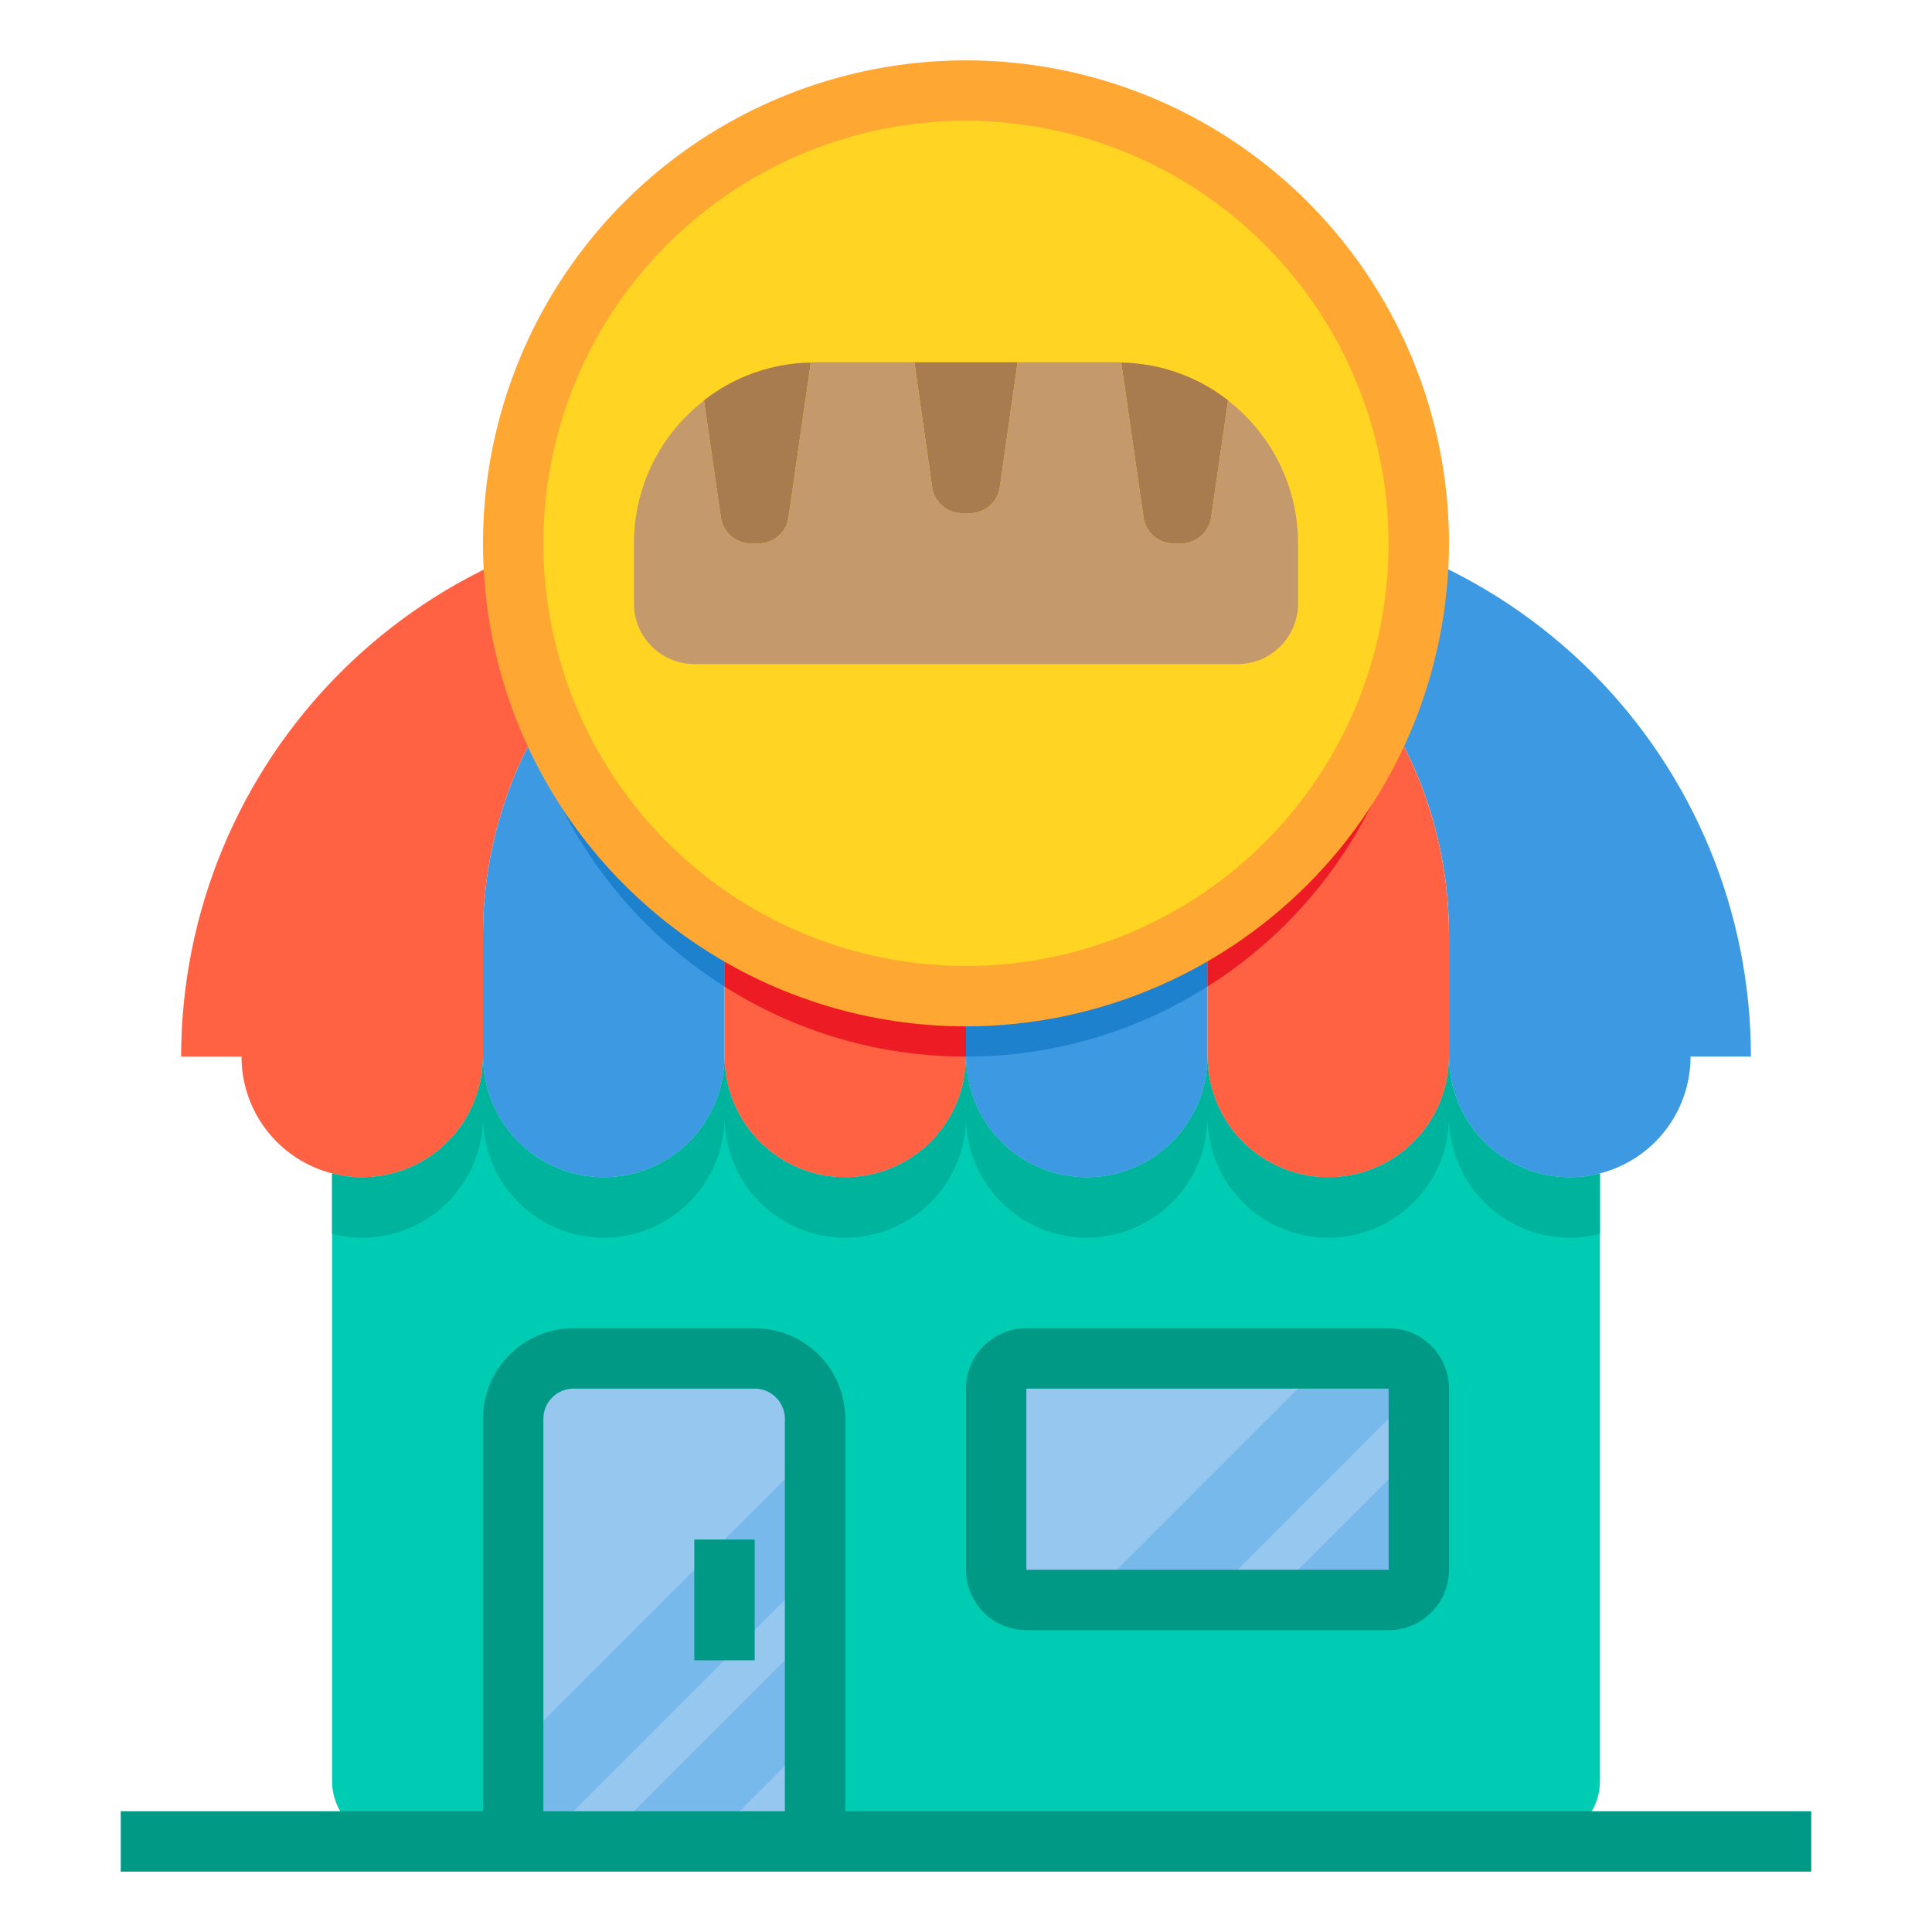 <svg width="96" height="96" viewBox="0 0 96 96" fill="none" xmlns="http://www.w3.org/2000/svg">
<path d="M87.002 52.5H84.002C84.003 53.83 83.561 55.122 82.747 56.173C81.932 57.225 80.79 57.974 79.502 58.305C79.013 58.439 78.509 58.505 78.002 58.5C76.411 58.5 74.885 57.868 73.759 56.743C72.634 55.617 72.002 54.091 72.002 52.5V46.5C72.009 43.044 71.153 39.641 69.512 36.6C69.302 36.21 69.077 35.82 68.852 35.445C66.991 32.46 64.414 29.988 61.354 28.254C58.294 26.519 54.849 25.578 51.332 25.515C51.336 25.515 51.34 25.513 51.343 25.511C51.345 25.508 51.347 25.504 51.347 25.5H60.002C63.548 25.499 67.06 26.196 70.336 27.552C73.612 28.909 76.59 30.898 79.097 33.405C81.605 35.913 83.593 38.889 84.95 42.166C86.306 45.442 87.003 48.954 87.002 52.5Z" fill="#3D9AE2"/>
<path d="M44.67 25.515C41.153 25.578 37.708 26.519 34.648 28.254C31.588 29.988 29.011 32.46 27.15 35.445C26.925 35.82 26.7 36.21 26.49 36.6C24.849 39.641 23.993 43.044 24 46.5V52.5C24 54.091 23.368 55.617 22.243 56.743C21.117 57.868 19.591 58.5 18 58.5C17.493 58.505 16.989 58.439 16.5 58.305C15.212 57.974 14.07 57.225 13.255 56.173C12.441 55.122 11.999 53.83 12 52.5H9C9.006 45.341 11.852 38.477 16.915 33.415C21.977 28.352 28.841 25.506 36 25.5H44.655C44.655 25.504 44.657 25.508 44.659 25.511C44.662 25.513 44.666 25.515 44.67 25.515Z" fill="#FF6243"/>
<path d="M79.5 58.305V88.5C79.498 89.295 79.181 90.057 78.619 90.619C78.057 91.181 77.295 91.498 76.5 91.5H19.5C18.705 91.498 17.943 91.181 17.381 90.619C16.819 90.057 16.502 89.295 16.5 88.5V58.305C16.989 58.439 17.493 58.505 18 58.5C19.591 58.5 21.117 57.868 22.243 56.743C23.368 55.617 24 54.091 24 52.5C24 54.091 24.632 55.617 25.757 56.743C26.883 57.868 28.409 58.5 30 58.5C31.591 58.5 33.117 57.868 34.243 56.743C35.368 55.617 36 54.091 36 52.5C36 54.091 36.632 55.617 37.757 56.743C38.883 57.868 40.409 58.5 42 58.5C43.591 58.5 45.117 57.868 46.243 56.743C47.368 55.617 48 54.091 48 52.5C48 54.091 48.632 55.617 49.757 56.743C50.883 57.868 52.409 58.5 54 58.5C55.591 58.5 57.117 57.868 58.243 56.743C59.368 55.617 60 54.091 60 52.5C60 54.091 60.632 55.617 61.757 56.743C62.883 57.868 64.409 58.5 66 58.5C67.591 58.5 69.117 57.868 70.243 56.743C71.368 55.617 72 54.091 72 52.5C72 54.091 72.632 55.617 73.757 56.743C74.883 57.868 76.409 58.5 78 58.5C78.507 58.505 79.011 58.439 79.5 58.305Z" fill="#00CCB3"/>
<path d="M40.5 70.5V91.5H25.5V70.5C25.502 69.705 25.819 68.943 26.381 68.381C26.943 67.819 27.705 67.502 28.5 67.5H37.5C38.295 67.502 39.057 67.819 39.619 68.381C40.181 68.943 40.498 69.705 40.5 70.5Z" fill="#96C8EF"/>
<path d="M69 67.5H51C50.172 67.5 49.5 68.172 49.5 69V78C49.5 78.828 50.172 79.5 51 79.5H69C69.828 79.5 70.5 78.828 70.5 78V69C70.5 68.172 69.828 67.5 69 67.5Z" fill="#96C8EF"/>
<path d="M60 37.5V52.5C60 54.091 59.368 55.617 58.243 56.743C57.117 57.868 55.591 58.5 54 58.5C52.409 58.5 50.883 57.868 49.757 56.743C48.632 55.617 48 54.091 48 52.5V25.5C49.002 25.502 49.999 25.628 50.97 25.875C53.304 26.47 55.405 27.754 57 29.56C58.594 31.366 59.608 33.61 59.91 36C59.97 36.498 60 36.999 60 37.5Z" fill="#3D9AE2"/>
<path d="M48 25.5C45.076 25.497 42.251 26.562 40.058 28.496C37.864 30.43 36.453 33.099 36.09 36C36.03 36.498 36 36.999 36 37.5V52.5C36 54.092 35.368 55.618 34.243 56.743C33.117 57.868 31.591 58.5 30 58.5C28.409 58.5 26.883 57.868 25.757 56.743C24.632 55.618 24 54.092 24 52.5V46.5C23.993 43.044 24.849 39.642 26.49 36.6C26.7 36.21 26.925 35.82 27.15 35.445C29.011 32.461 31.588 29.988 34.648 28.254C37.708 26.52 41.153 25.578 44.67 25.515C44.78 25.503 44.89 25.498 45 25.5H48Z" fill="#3D9AE2"/>
<path d="M72 46.5V52.5C72 54.092 71.368 55.618 70.243 56.743C69.117 57.868 67.591 58.5 66 58.5C64.409 58.5 62.883 57.868 61.757 56.743C60.632 55.618 60 54.092 60 52.5V37.5C60 36.999 59.97 36.498 59.91 36C59.608 33.61 58.594 31.366 57 29.561C55.405 27.755 53.304 26.471 50.97 25.875C49.999 25.628 49.002 25.502 48 25.5H51C51.11 25.498 51.221 25.503 51.33 25.515C54.847 25.578 58.292 26.52 61.352 28.254C64.412 29.988 66.989 32.461 68.85 35.445C69.075 35.82 69.3 36.21 69.51 36.6C71.151 39.642 72.007 43.044 72 46.5Z" fill="#FF6243"/>
<path d="M48 25.5V52.5C48 54.091 47.368 55.617 46.243 56.743C45.117 57.868 43.591 58.5 42 58.5C40.409 58.5 38.883 57.868 37.757 56.743C36.632 55.617 36 54.091 36 52.5V37.5C36 36.999 36.03 36.498 36.09 36C36.458 33.101 37.871 30.435 40.063 28.502C42.255 26.569 45.077 25.502 48 25.5Z" fill="#FF6243"/>
<path d="M79.5 58.305V61.305C79.011 61.439 78.507 61.505 78 61.5C76.409 61.5 74.883 60.868 73.757 59.743C72.632 58.617 72 57.091 72 55.5C72 57.091 71.368 58.617 70.243 59.743C69.117 60.868 67.591 61.5 66 61.5C64.409 61.5 62.883 60.868 61.757 59.743C60.632 58.617 60 57.091 60 55.5C60 57.091 59.368 58.617 58.243 59.743C57.117 60.868 55.591 61.5 54 61.5C52.409 61.5 50.883 60.868 49.757 59.743C48.632 58.617 48 57.091 48 55.5C48 57.091 47.368 58.617 46.243 59.743C45.117 60.868 43.591 61.5 42 61.5C40.409 61.5 38.883 60.868 37.757 59.743C36.632 58.617 36 57.091 36 55.5C36 57.091 35.368 58.617 34.243 59.743C33.117 60.868 31.591 61.5 30 61.5C28.409 61.5 26.883 60.868 25.757 59.743C24.632 58.617 24 57.091 24 55.5C24 57.091 23.368 58.617 22.243 59.743C21.117 60.868 19.591 61.5 18 61.5C17.493 61.505 16.989 61.439 16.5 61.305V58.305C16.989 58.439 17.493 58.505 18 58.5C19.591 58.5 21.117 57.868 22.243 56.743C23.368 55.617 24 54.091 24 52.5C24 54.091 24.632 55.617 25.757 56.743C26.883 57.868 28.409 58.5 30 58.5C31.591 58.5 33.117 57.868 34.243 56.743C35.368 55.617 36 54.091 36 52.5C36 54.091 36.632 55.617 37.757 56.743C38.883 57.868 40.409 58.5 42 58.5C43.591 58.5 45.117 57.868 46.243 56.743C47.368 55.617 48 54.091 48 52.5C48 54.091 48.632 55.617 49.757 56.743C50.883 57.868 52.409 58.5 54 58.5C55.591 58.5 57.117 57.868 58.243 56.743C59.368 55.617 60 54.091 60 52.5C60 54.091 60.632 55.617 61.757 56.743C62.883 57.868 64.409 58.5 66 58.5C67.591 58.5 69.117 57.868 70.243 56.743C71.368 55.617 72 54.091 72 52.5C72 54.091 72.632 55.617 73.757 56.743C74.883 57.868 76.409 58.5 78 58.5C78.507 58.505 79.011 58.439 79.5 58.305Z" fill="#00B39D"/>
<path d="M40.5 72V78L27 91.5H25.5V87L40.5 72Z" fill="#78B9EB"/>
<path d="M40.5 81V86.25L35.25 91.5H30L40.5 81Z" fill="#78B9EB"/>
<path d="M70.5 69L60 79.5H54L66 67.5H69C69.398 67.5 69.779 67.658 70.061 67.939C70.342 68.221 70.5 68.602 70.5 69Z" fill="#78B9EB"/>
<path d="M70.5 72V77.25L68.25 79.5H63L70.5 72Z" fill="#78B9EB"/>
<path d="M36.002 46.035V49.02C31.449 46.151 28.075 41.745 26.492 36.6C26.702 36.21 26.927 35.82 27.152 35.445C28.92 39.815 32.016 43.52 36.002 46.035Z" fill="#1E81CE"/>
<path d="M27.15 35.445C26.925 35.82 26.7 36.21 26.49 36.6C25.831 34.462 25.497 32.237 25.5 30C25.5 29.49 25.515 28.995 25.56 28.5C25.715 30.885 26.252 33.23 27.15 35.445Z" fill="#ED1C24"/>
<path d="M48 49.5V52.5C43.75 52.508 39.587 51.3 36 49.02V46.035C39.589 48.309 43.752 49.511 48 49.5Z" fill="#ED1C24"/>
<path d="M60 46.035V49.02C56.413 51.3 52.25 52.508 48 52.5V49.5C52.248 49.511 56.411 48.309 60 46.035Z" fill="#1E81CE"/>
<path d="M69.51 36.601C67.927 41.745 64.553 46.151 60 49.021V46.036C63.986 43.52 67.082 39.816 68.85 35.446C69.075 35.821 69.3 36.211 69.51 36.601Z" fill="#ED1C24"/>
<path d="M70.501 30C70.503 32.237 70.17 34.462 69.511 36.6C69.301 36.21 69.076 35.82 68.851 35.445C69.749 33.23 70.285 30.885 70.441 28.5C70.486 28.995 70.501 29.49 70.501 30Z" fill="#1E81CE"/>
<path d="M48 49.5C60.426 49.5 70.5 39.426 70.5 27C70.5 14.574 60.426 4.5 48 4.5C35.574 4.5 25.5 14.574 25.5 27C25.5 39.426 35.574 49.5 48 49.5Z" fill="#FFD422"/>
<path d="M60.181 25.71C60.13 26.068 59.952 26.395 59.679 26.632C59.407 26.869 59.057 27 58.696 27H58.306C57.944 27 57.595 26.869 57.322 26.632C57.05 26.395 56.871 26.068 56.821 25.71L55.711 18.015C57.638 18.045 59.502 18.703 61.021 19.89V19.905L60.181 25.71Z" fill="#A97C50"/>
<path d="M49.679 24.21C49.628 24.568 49.45 24.895 49.177 25.132C48.904 25.369 48.555 25.5 48.194 25.5H47.804C47.442 25.5 47.093 25.369 46.82 25.132C46.547 24.895 46.369 24.568 46.319 24.21L45.434 18H50.564L49.679 24.21Z" fill="#A97C50"/>
<path d="M39.179 25.71C39.129 26.068 38.951 26.395 38.678 26.632C38.405 26.869 38.056 27 37.694 27H37.304C36.943 27 36.594 26.869 36.321 26.632C36.048 26.395 35.87 26.068 35.819 25.71L34.98 19.905V19.89C36.498 18.703 38.363 18.045 40.289 18.015L39.179 25.71Z" fill="#A97C50"/>
<path d="M55.71 18.014L56.82 25.709C56.871 26.067 57.049 26.395 57.322 26.632C57.594 26.869 57.944 26.999 58.305 26.999H58.695C59.056 26.999 59.406 26.869 59.678 26.632C59.951 26.395 60.129 26.067 60.18 25.709L61.02 19.904C62.104 20.742 62.981 21.818 63.584 23.048C64.188 24.278 64.501 25.63 64.5 26.999V29.999C64.498 30.794 64.181 31.556 63.619 32.118C63.057 32.68 62.295 32.997 61.5 32.999H34.5C33.705 32.997 32.943 32.68 32.381 32.118C31.819 31.556 31.502 30.794 31.5 29.999V26.999C31.499 25.63 31.812 24.278 32.416 23.048C33.019 21.818 33.896 20.742 34.98 19.904L35.82 25.709C35.871 26.067 36.049 26.395 36.322 26.632C36.594 26.869 36.944 26.999 37.305 26.999H37.695C38.056 26.999 38.406 26.869 38.678 26.632C38.951 26.395 39.129 26.067 39.18 25.709L40.29 18.014C40.359 18.001 40.43 17.996 40.5 17.999H45.435L46.32 24.209C46.371 24.567 46.549 24.895 46.822 25.132C47.094 25.369 47.444 25.499 47.805 25.499H48.195C48.556 25.499 48.906 25.369 49.178 25.132C49.451 24.895 49.629 24.567 49.68 24.209L50.565 17.999H55.5C55.57 17.996 55.641 18.001 55.71 18.014Z" fill="#C49A6C"/>
<path d="M48 51C43.253 51 38.613 49.592 34.666 46.955C30.72 44.318 27.643 40.57 25.827 36.184C24.01 31.799 23.535 26.973 24.461 22.318C25.387 17.662 27.673 13.386 31.029 10.029C34.386 6.673 38.662 4.387 43.318 3.461C47.973 2.535 52.799 3.01 57.184 4.827C61.57 6.643 65.318 9.72 67.955 13.666C70.592 17.613 72 22.253 72 27C71.993 33.363 69.462 39.463 64.962 43.962C60.463 48.462 54.363 50.992 48 51ZM48 6C43.847 6 39.786 7.232 36.333 9.539C32.88 11.847 30.188 15.126 28.599 18.964C27.009 22.801 26.593 27.023 27.404 31.097C28.214 35.17 30.214 38.912 33.151 41.849C36.088 44.786 39.83 46.786 43.903 47.596C47.977 48.407 52.199 47.991 56.036 46.401C59.874 44.812 63.153 42.12 65.461 38.667C67.768 35.214 69 31.153 69 27C68.994 21.432 66.78 16.094 62.843 12.157C58.906 8.22 53.568 6.006 48 6Z" fill="#FFA733"/>
<path d="M42 91.5H39V70.5C39 70.102 38.842 69.721 38.561 69.439C38.279 69.158 37.898 69 37.5 69H28.5C28.102 69 27.721 69.158 27.439 69.439C27.158 69.721 27 70.102 27 70.5V91.5H24V70.5C24 69.306 24.474 68.162 25.318 67.318C26.162 66.474 27.306 66 28.5 66H37.5C38.694 66 39.838 66.474 40.682 67.318C41.526 68.162 42 69.306 42 70.5V91.5Z" fill="#009986"/>
<path d="M69 81H51C50.204 81 49.441 80.684 48.879 80.121C48.316 79.559 48 78.796 48 78V69C48 68.204 48.316 67.441 48.879 66.879C49.441 66.316 50.204 66 51 66H69C69.796 66 70.559 66.316 71.121 66.879C71.684 67.441 72 68.204 72 69V78C72 78.796 71.684 79.559 71.121 80.121C70.559 80.684 69.796 81 69 81ZM51 69V78H69V69H51Z" fill="#009986"/>
<path d="M6 90H90V93H6V90Z" fill="#009986"/>
<path d="M34.5 76.5H37.5V82.5H34.5V76.5Z" fill="#009986"/>
</svg>
